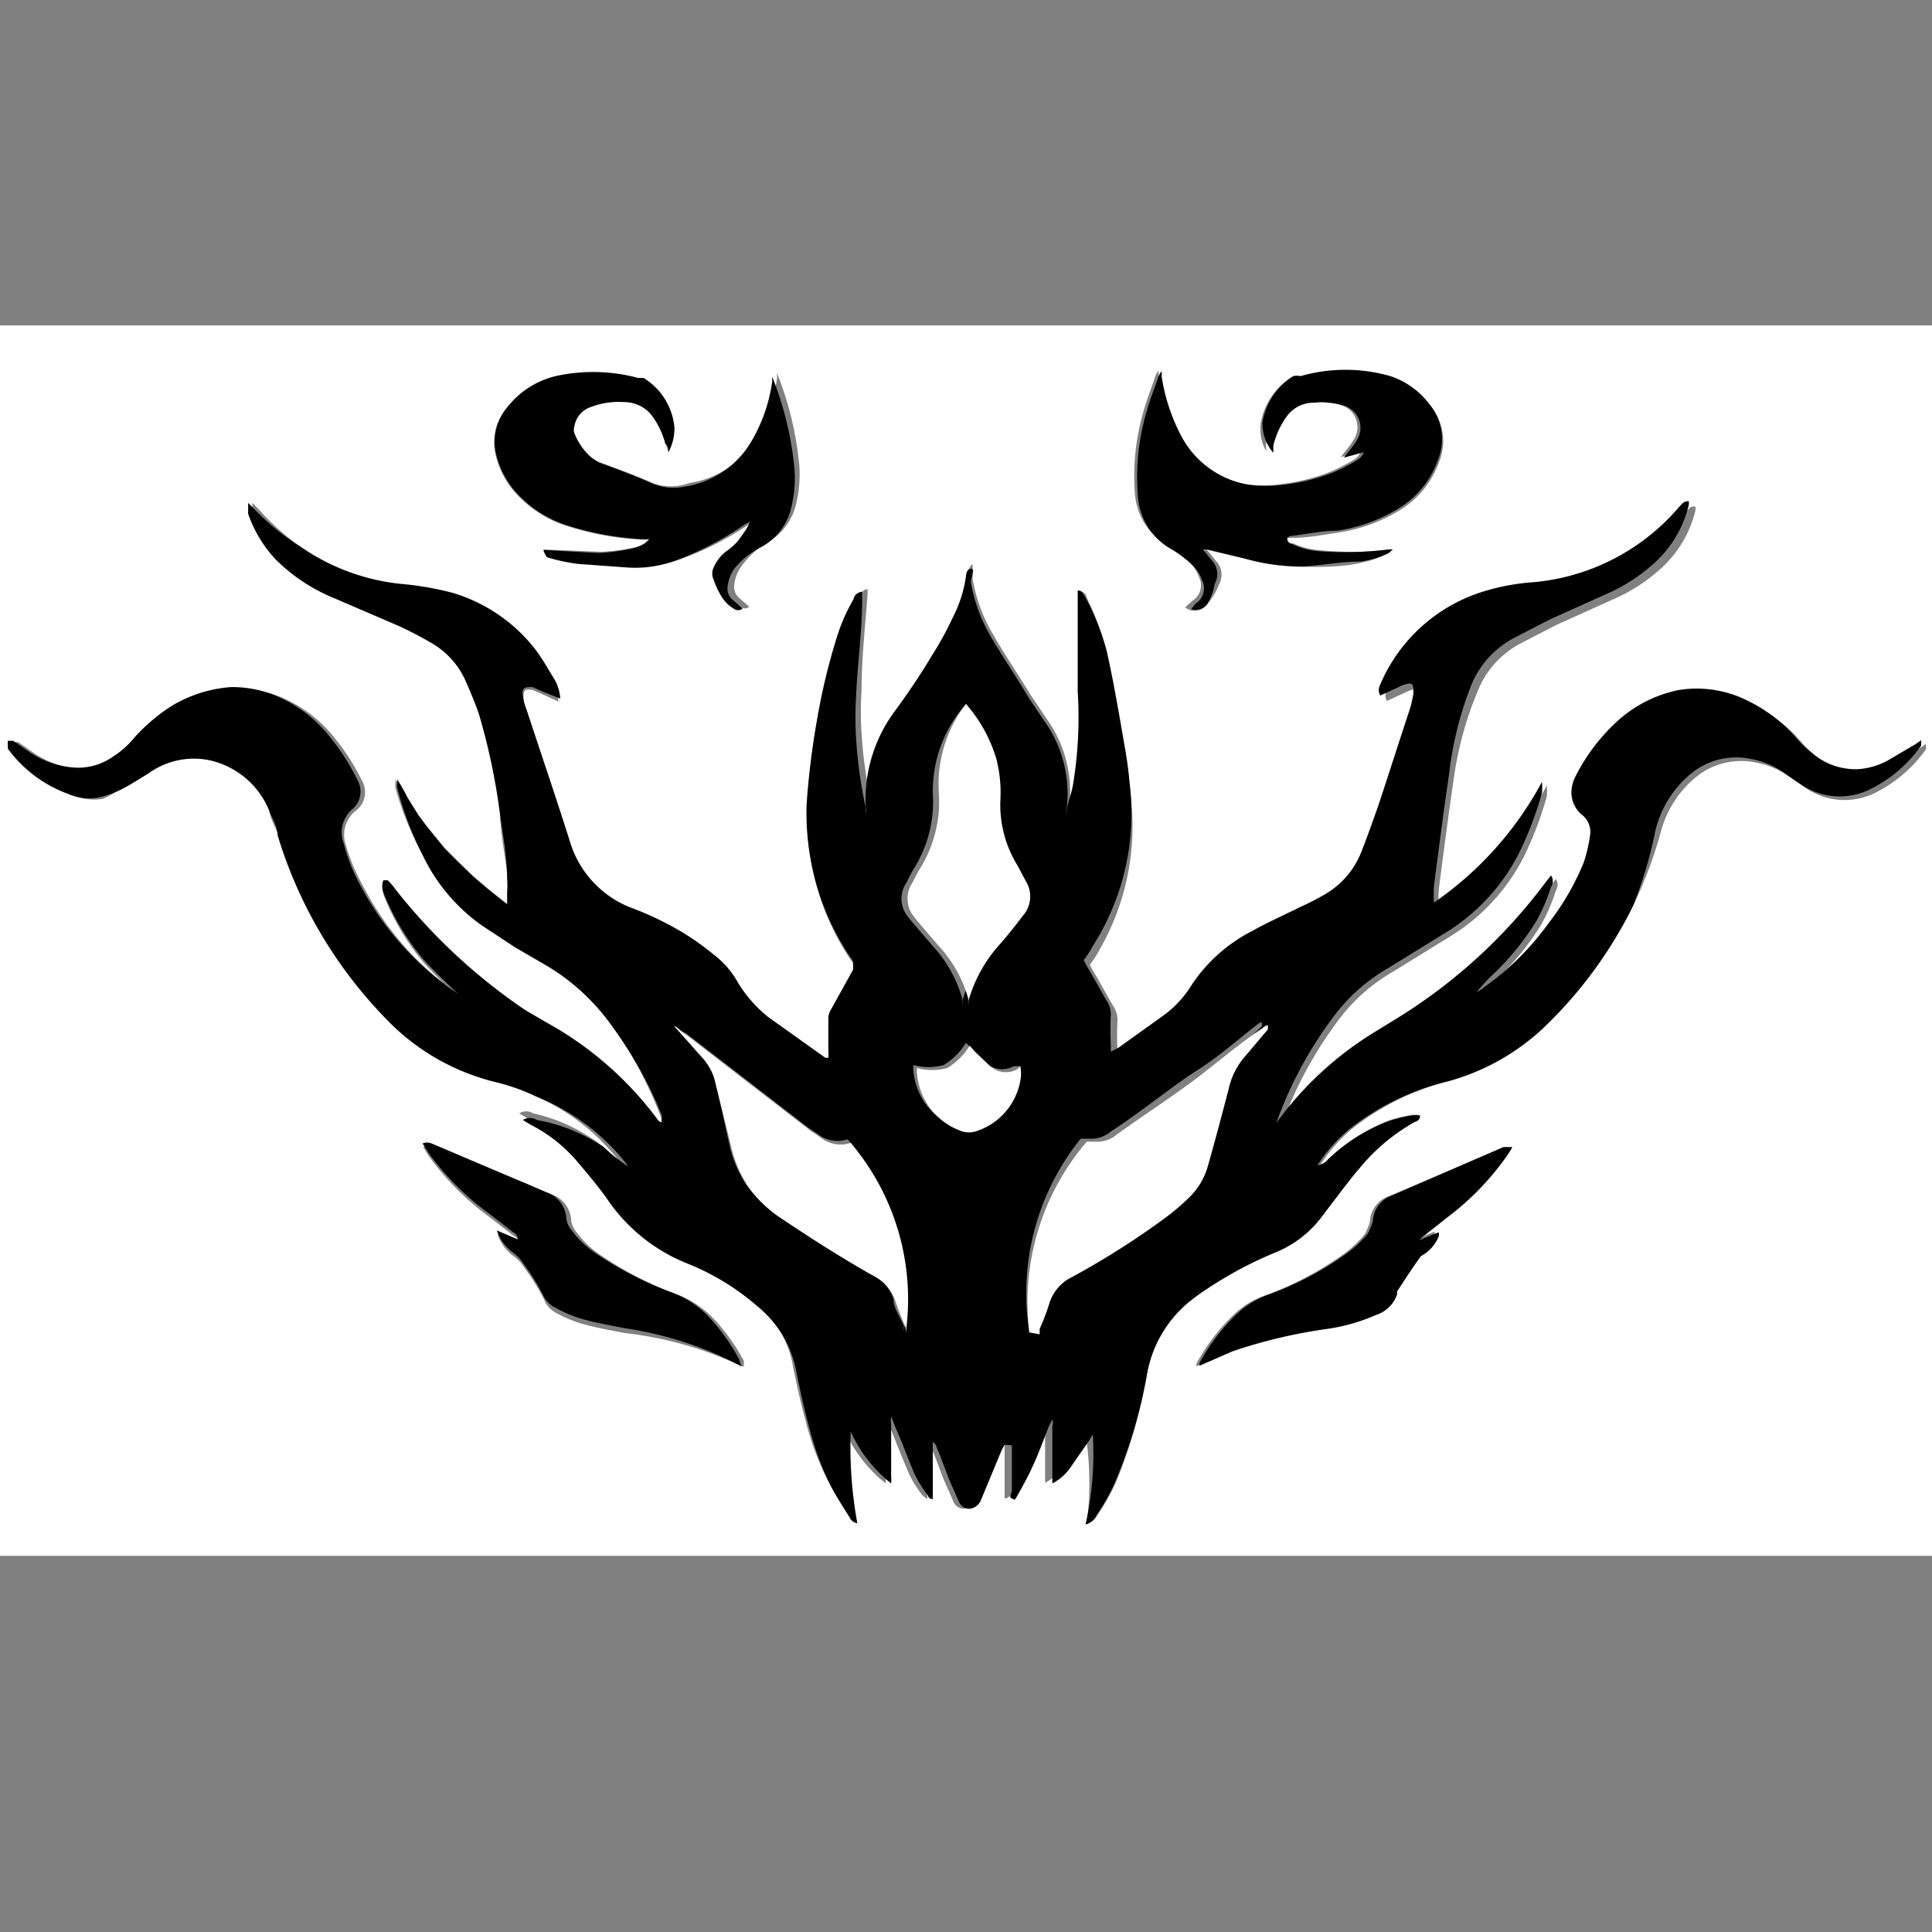 <svg id="Layer_1" data-name="Layer 1" xmlns="http://www.w3.org/2000/svg" viewBox="0 0 32 32"><rect x="0" y="0" width="32" height="32" fill="#808080" stroke="none"/><defs><style>.cls-1{fill:#fff;}</style></defs><path class="cls-1" d="M0,5.39H32V25.77H0ZM16.64,23.93h0a.43.43,0,0,0,0,.05c0,.23,0,.46,0,.69,0,0,0,.12,0,.14s.1,0,.12-.1.17-.32.25-.49.16-.4.24-.6l.06-.12a.17.17,0,0,1,0,.11v.82s0,.08,0,.13a.8.8,0,0,0,.29-.25l.32-.46.06-.1A5.3,5.3,0,0,1,18,25.24a.28.28,0,0,0,.18-.15,3.44,3.44,0,0,0,.3-.53A8.28,8.28,0,0,0,19,22.74a2,2,0,0,1,.7-1.19,3.06,3.06,0,0,1,.29-.21,6.55,6.55,0,0,1,1.17-.62,1.81,1.81,0,0,0,.72-.56l.38-.5c.08-.1.16-.21.25-.31a3.22,3.22,0,0,1,.91-.77s.09,0,.1-.11a.42.42,0,0,0-.16,0,2.37,2.37,0,0,0-.36.09A3,3,0,0,0,22,19.2a.27.27,0,0,1-.13.09l.09-.13a2.67,2.67,0,0,1,.43-.46,4.21,4.21,0,0,1,1.6-.79A3.75,3.75,0,0,0,25.59,17a7.19,7.19,0,0,0,1.46-2,7.11,7.11,0,0,0,.45-1.19,1.76,1.76,0,0,1,.58-.93,1.18,1.18,0,0,1,1-.25,1.39,1.39,0,0,1,.52.21l.32.22a1.14,1.14,0,0,0,1.1.09,2.26,2.26,0,0,0,.88-.74s0-.06,0-.09h0l-.1.07-.46.27a1.2,1.2,0,0,1-.49.14,1.11,1.11,0,0,1-.76-.27,1.66,1.66,0,0,1-.27-.26,2.53,2.53,0,0,0-.94-.67,1.87,1.87,0,0,0-1-.11,2.14,2.14,0,0,0-1.06.56,3.16,3.16,0,0,0-.64.86.62.62,0,0,0-.07.23.48.48,0,0,0,.19.43.36.36,0,0,1,.12.3,2.57,2.57,0,0,1-.11.48,4.27,4.27,0,0,1-.58,1,4.57,4.57,0,0,1-1.08,1.07.41.41,0,0,1-.11.07,3.06,3.06,0,0,1,.3-.32,4.41,4.41,0,0,0,.69-.86,3,3,0,0,0,.24-.56.17.17,0,0,0,0-.19l-.08.1a8.86,8.86,0,0,1-2.51,2.29l-.39.24a5.63,5.63,0,0,0-1.57,1.47l0,0a.08.08,0,0,1,0,0,6.65,6.65,0,0,1,1-1.83,3,3,0,0,1,.86-.74l.94-.58a3.3,3.3,0,0,0,1.22-1.32,5.83,5.83,0,0,0,.38-1,1.16,1.16,0,0,0,0-.18h0a5.69,5.69,0,0,1-1.79,2,2.42,2.42,0,0,1,0-.27c.08-.62.16-1.24.25-1.85a5.82,5.82,0,0,1,.39-1.43,1.54,1.54,0,0,1,.71-.8l.6-.31,1-.45a2.83,2.83,0,0,0,.68-.44,1.89,1.89,0,0,0,.62-1,.17.17,0,0,0,0-.07c-.08,0-.08,0-.17.11a3.59,3.59,0,0,1-2.49,1.24,3.69,3.69,0,0,0-.75.15,2.73,2.73,0,0,0-1.7,1.54.19.19,0,0,0,0,.18l.11-.05.26-.12c.15-.06.2,0,.18.14a2,2,0,0,1-.06.26c-.18.54-.35,1.08-.53,1.62-.09.25-.18.51-.28.76a1.4,1.4,0,0,1-.59.68,4.37,4.37,0,0,1-.43.22c-.26.13-.53.25-.78.39a2.65,2.65,0,0,0-1,.89,1.76,1.76,0,0,1-.47.51l-.74.53-.13.07a.45.45,0,0,1,0-.08,5.09,5.09,0,0,1,0-.55.45.45,0,0,0-.08-.23c-.11-.19-.21-.38-.32-.56l-.06-.11a1.5,1.5,0,0,0,.15-.23A4.09,4.09,0,0,0,18.7,13c0-.35-.09-.69-.15-1s-.14-.79-.23-1.19A3.94,3.94,0,0,0,18,9.9c0-.05-.06-.11-.13-.12v.13c0,.22,0,.45,0,.68l0,.85A6.81,6.81,0,0,1,17.81,13c0,.17-.07.33-.11.52v-.08A2.08,2.08,0,0,0,17.4,12l-.33-.49c-.2-.33-.42-.65-.62-1a2.68,2.68,0,0,1-.34-.92c0-.07,0-.15,0-.22s-.08.07-.08.12a2.14,2.14,0,0,1-.16.65,5.36,5.36,0,0,1-.34.62c-.19.32-.4.63-.62.93a2.45,2.45,0,0,0-.48,1.59.27.27,0,0,1,0,.09.2.2,0,0,1,0-.08,7.4,7.4,0,0,1-.16-1.15,5.45,5.45,0,0,1,0-.7c0-.53.06-1.06.1-1.6V9.76c-.08,0-.11.07-.14.12a3,3,0,0,0-.29.67A10.27,10.27,0,0,0,13.52,12a12.75,12.75,0,0,0-.15,1.37,4.33,4.33,0,0,0,.25,1.6,4.2,4.2,0,0,0,.52,1c0,.05,0,.08,0,.14l-.36.65a.3.3,0,0,0-.05.15v.53a.69.69,0,0,1,0,.13l-.05,0-.94-.67a2.17,2.17,0,0,1-.51-.58,1.48,1.48,0,0,0-.4-.46,4.48,4.48,0,0,0-.44-.32,5.12,5.12,0,0,0-.94-.46,1.7,1.7,0,0,1-1-1.09c-.23-.73-.48-1.46-.72-2.19a.86.86,0,0,1-.06-.23c0-.12,0-.17.16-.14l.18.08.24.11a.77.77,0,0,0-.08-.29c-.11-.18-.21-.36-.33-.52a2.72,2.72,0,0,0-1.37-.94,5.11,5.11,0,0,0-.87-.15A3.55,3.55,0,0,1,5,9.07a4,4,0,0,1-.72-.64l-.1-.1c0,.09,0,.09,0,.18a2.12,2.12,0,0,0,.45.75,2.94,2.94,0,0,0,.91.62l1.08.49a6.19,6.19,0,0,1,.57.3,1.37,1.37,0,0,1,.51.56c.09.2.17.39.24.59a10.58,10.58,0,0,1,.34,1.58c0,.38.09.77.13,1.16a1.27,1.27,0,0,1,0,.2c0,.06,0,.12,0,.22l-.29-.23-.26-.22-.25-.24-.24-.24-.22-.27L6.9,13.5l-.18-.29a3.18,3.18,0,0,0-.17-.3s0,.05,0,.06a.22.22,0,0,0,0,.08A5.29,5.29,0,0,0,7,14.16a3,3,0,0,0,1,1.18l.54.36.55.32a3.57,3.57,0,0,1,1.07,1,6.66,6.66,0,0,1,.79,1.49.56.56,0,0,1,0,.12.1.1,0,0,1-.07-.05A5.74,5.74,0,0,0,9.07,17l-.36-.21a9.51,9.51,0,0,1-2.15-2,.93.93,0,0,0-.13-.15s0,0-.07,0a.27.27,0,0,0,0,.2,4,4,0,0,0,.68,1.13c.15.16.31.32.47.47l.09.08,0,0L7.5,16.4A4.93,4.93,0,0,1,6,14.65,3,3,0,0,1,5.73,14a.51.51,0,0,1,.16-.57l0,0A.38.38,0,0,0,6,12.94a3.66,3.66,0,0,0-.46-.72,2.22,2.22,0,0,0-.73-.6,1.9,1.9,0,0,0-.9-.22,2.22,2.22,0,0,0-1,.32,3.13,3.13,0,0,0-.59.5,1.54,1.54,0,0,1-.38.34,1,1,0,0,1-.67.17,1.52,1.52,0,0,1-.74-.28l-.23-.16-.09,0a.31.31,0,0,0,0,.07l0,.06a2.14,2.14,0,0,0,1,.75.86.86,0,0,0,.5.06A1.63,1.63,0,0,0,2,13.06c.16-.08.31-.18.46-.27a1.28,1.28,0,0,1,1-.22,1.39,1.39,0,0,1,1,.84c0,.13.1.27.14.41a7.43,7.43,0,0,0,1.76,3A3.72,3.72,0,0,0,8.2,17.92a3.43,3.43,0,0,1,.7.25,3.58,3.58,0,0,1,1.38,1.09.61.61,0,0,1,.07.1A3.3,3.3,0,0,1,10,19a2.89,2.89,0,0,0-1.17-.56.22.22,0,0,0-.23,0l.13.08a2.49,2.49,0,0,1,.78.62c.17.2.33.39.48.6a2.9,2.9,0,0,0,1.34,1.08,4.07,4.07,0,0,1,1.16.71,1.84,1.84,0,0,1,.65,1.13c.06.29.12.57.2.86a4.77,4.77,0,0,0,.37,1c.09.17.2.34.3.5a.17.17,0,0,0,.13.1A7.08,7.08,0,0,1,14,23.71a2.31,2.31,0,0,0,.67.86.62.62,0,0,0,0-.12v-.88a.36.36,0,0,1,0-.11h0c0,.1.09.21.13.32s.17.43.26.64a2.07,2.07,0,0,0,.22.35s0,0,.08.06l0-.95a.19.19,0,0,1,.07.11c.07.16.13.33.19.49l.18.41a.19.19,0,0,0,.17.1.23.23,0,0,0,.19-.15l.34-.82ZM11.07,7.49a.81.81,0,0,0,.09-.41,1.08,1.08,0,0,0-.51-.81l-.09,0a2.87,2.87,0,0,0-1.27-.05,1.44,1.44,0,0,0-.9.54.88.88,0,0,0-.18.78,1.45,1.45,0,0,0,.4.7,1.91,1.91,0,0,0,.77.47,4.91,4.91,0,0,0,1.26.23h.11v0L10.68,9a.62.62,0,0,1-.19.07,3.35,3.35,0,0,1-.53.07L9,9.1H9a.38.38,0,0,0,.17.1,3.1,3.1,0,0,0,.51.11l.83.06a1.91,1.91,0,0,0,.85-.14,5.08,5.08,0,0,0,1.08-.57l.09-.05a.72.72,0,0,1-.12.21.9.9,0,0,1-.27.28.68.68,0,0,0-.21.27.23.23,0,0,0,0,.2,1.27,1.27,0,0,0,.15.31.59.59,0,0,0,.18.17.12.12,0,0,0,.15,0l-.16-.14a.24.24,0,0,1-.09-.21.63.63,0,0,1,.12-.32A1.36,1.36,0,0,1,12.69,9a1,1,0,0,0,.5-.67,2.07,2.07,0,0,0,.05-.61,5.5,5.5,0,0,0-.37-1.54l0-.08,0,0s0,.1,0,.16a2.67,2.67,0,0,1-.35,1,1.55,1.55,0,0,1-1.1.74A.88.88,0,0,1,10.81,8c-.27-.12-.54-.22-.81-.32a.62.62,0,0,1-.27-.17,1,1,0,0,1-.22-.35.14.14,0,0,1,0-.09.41.41,0,0,1,.28-.34,1.29,1.29,0,0,1,.55-.08.58.58,0,0,1,.49.27,1.33,1.33,0,0,1,.19.42S11.05,7.42,11.07,7.49ZM21.32,8.91h.06c.27,0,.53-.05.79-.09a2.7,2.7,0,0,0,1-.36,1.54,1.54,0,0,0,.67-.82.91.91,0,0,0-.14-.91A1.34,1.34,0,0,0,23,6.25a2.7,2.7,0,0,0-1.49,0,.26.26,0,0,0-.12,0,1.12,1.12,0,0,0-.51.77.75.75,0,0,0,.09.45l0-.12a1.4,1.4,0,0,1,.22-.48.55.55,0,0,1,.46-.23.91.91,0,0,1,.23,0,1.21,1.21,0,0,1,.33.07.38.38,0,0,1,.2.59c-.05.09-.13.17-.2.27l.33-.09a.28.28,0,0,1-.11.13,3.17,3.17,0,0,1-.41.21,3.28,3.28,0,0,1-.82.2,2.09,2.09,0,0,1-.56,0,1.55,1.55,0,0,1-1.12-.8,3.11,3.11,0,0,1-.33-1,.31.31,0,0,0,0-.08.3.3,0,0,0-.06.11c-.06.18-.13.35-.18.53a3.81,3.81,0,0,0-.15,1.42,1.09,1.09,0,0,0,.54.84,1.88,1.88,0,0,1,.36.27.67.67,0,0,1,.16.25.3.3,0,0,1-.11.39l-.12.11A.25.25,0,0,0,20,10a1,1,0,0,0,.19-.32.33.33,0,0,0-.06-.4,2.09,2.09,0,0,0-.14-.17H20l.66.15a3.47,3.47,0,0,0,1,.13c.31,0,.62,0,.93-.08A1.53,1.53,0,0,0,23,9.16l.06-.05H23a5.72,5.72,0,0,1-1.17,0A1.24,1.24,0,0,1,21.42,9C21.37,9,21.32,9,21.32,8.91Zm-9,13.72c0-.05,0-.07,0-.09a3.27,3.27,0,0,0-.54-.74,1.65,1.65,0,0,0-.62-.38,5.87,5.87,0,0,1-1.24-.65,1.58,1.58,0,0,1-.37-.36.37.37,0,0,1-.09-.2.48.48,0,0,0-.33-.43l-.44-.19L7.16,19a.19.19,0,0,0-.15,0l.1.16a4.52,4.52,0,0,0,1,1l.4.31a.14.14,0,0,1,.08.12l-.35-.15a.73.73,0,0,0,.26.36.74.74,0,0,1,.13.12l.15.21a4,4,0,0,1,.23.39.42.42,0,0,0,.19.22,2.21,2.21,0,0,0,.42.18c.24.07.48.11.73.16A6,6,0,0,1,12.28,22.63ZM25.05,19v0l-.14,0-1.9.81a.47.47,0,0,0-.32.42.85.85,0,0,1-.09.22,2,2,0,0,1-.4.36,5.33,5.33,0,0,1-1.23.64,1.44,1.44,0,0,0-.52.31,3.32,3.32,0,0,0-.63.82.11.11,0,0,0,0,.05l.55-.24A8.53,8.53,0,0,1,21.92,22a3.07,3.07,0,0,0,.8-.23.54.54,0,0,0,.35-.34l0-.05c.12-.18.24-.37.37-.55a.14.14,0,0,1,.07-.06.67.67,0,0,0,.25-.3.19.19,0,0,0,0-.07l-.32.13,0,0a.43.43,0,0,1,.1-.09l.38-.3a4.51,4.51,0,0,0,1-1.05Z"/><path d="M16.64,23.93l-.05.09-.34.82a.23.23,0,0,1-.19.15.19.19,0,0,1-.17-.1l-.18-.41c-.06-.16-.12-.33-.19-.49a.19.19,0,0,0-.07-.11l0,.95s-.07,0-.08-.06a2.07,2.07,0,0,1-.22-.35c-.09-.21-.17-.43-.26-.64s-.09-.22-.13-.32h0a.36.36,0,0,0,0,.11v.88a.62.62,0,0,1,0,.12,2.31,2.31,0,0,1-.67-.86,7.08,7.08,0,0,0,.11,1.52.17.17,0,0,1-.13-.1c-.1-.16-.21-.33-.3-.5a4.77,4.77,0,0,1-.37-1c-.08-.29-.14-.57-.2-.86a1.84,1.84,0,0,0-.65-1.13,4.07,4.07,0,0,0-1.16-.71,2.9,2.9,0,0,1-1.34-1.08c-.15-.21-.31-.4-.48-.6a2.49,2.49,0,0,0-.78-.62l-.13-.08a.22.22,0,0,1,.23,0A2.89,2.89,0,0,1,10,19a3.3,3.3,0,0,0,.4.32.61.61,0,0,0-.07-.1A3.58,3.58,0,0,0,8.9,18.17a3.43,3.43,0,0,0-.7-.25,3.72,3.72,0,0,1-1.84-1.08,7.43,7.43,0,0,1-1.76-3c0-.14-.09-.28-.14-.41a1.39,1.39,0,0,0-1-.84,1.28,1.28,0,0,0-1,.22c-.15.09-.3.19-.46.27a1.63,1.63,0,0,1-.37.13.86.86,0,0,1-.5-.06,2.14,2.14,0,0,1-1-.75l0-.06a.31.31,0,0,1,0-.07l.09,0,.23.16a1.52,1.52,0,0,0,.74.28,1,1,0,0,0,.67-.17,1.54,1.54,0,0,0,.38-.34,3.13,3.13,0,0,1,.59-.5,2.22,2.22,0,0,1,1-.32,1.9,1.9,0,0,1,.9.22,2.22,2.22,0,0,1,.73.6,3.66,3.66,0,0,1,.46.72.38.38,0,0,1-.07.47l0,0a.51.51,0,0,0-.16.57,3,3,0,0,0,.25.65A4.93,4.93,0,0,0,7.5,16.4l.09.06,0,0-.09-.08c-.16-.15-.32-.31-.47-.47a4,4,0,0,1-.68-1.13.27.27,0,0,1,0-.2s.06,0,.07,0a.93.93,0,0,1,.13.15,9.51,9.51,0,0,0,2.15,2l.36.21a5.74,5.74,0,0,1,1.83,1.6.1.1,0,0,0,.07.05.56.56,0,0,0,0-.12A6.66,6.66,0,0,0,10.14,17a3.57,3.57,0,0,0-1.07-1l-.55-.32L8,15.34a3,3,0,0,1-1-1.18,5.29,5.29,0,0,1-.42-1.11.22.22,0,0,1,0-.08s0,0,0-.06a3.18,3.18,0,0,1,.17.3l.18.29.21.28.22.27.24.24.25.24.26.22.29.23c0-.1,0-.16,0-.22a1.27,1.27,0,0,0,0-.2c0-.39-.08-.78-.13-1.16a10.58,10.58,0,0,0-.34-1.58c-.07-.2-.15-.39-.24-.59a1.37,1.37,0,0,0-.51-.56,6.19,6.19,0,0,0-.57-.3L5.47,9.88a2.94,2.94,0,0,1-.91-.62,2.12,2.12,0,0,1-.45-.75c0-.09,0-.09,0-.18l.1.1A4,4,0,0,0,5,9.07a3.55,3.55,0,0,0,1.63.6,5.11,5.11,0,0,1,.87.15,2.72,2.72,0,0,1,1.37.94c.12.16.22.34.33.52a.77.77,0,0,1,.08.29L9,11.46l-.18-.08c-.12,0-.18,0-.16.14a.86.86,0,0,0,.06.23c.24.73.49,1.46.72,2.19a1.7,1.7,0,0,0,1,1.09,5.12,5.12,0,0,1,.94.46,4.48,4.48,0,0,1,.44.32,1.48,1.48,0,0,1,.4.46,2.17,2.17,0,0,0,.51.58l.94.67.05,0a.69.69,0,0,0,0-.13v-.53a.3.3,0,0,1,.05-.15l.36-.65c0-.06,0-.09,0-.14a4.2,4.2,0,0,1-.52-1,4.33,4.33,0,0,1-.25-1.6A12.75,12.75,0,0,1,13.52,12a10.27,10.27,0,0,1,.33-1.41,3,3,0,0,1,.29-.67c0-.05.06-.11.14-.12v.13c0,.54-.08,1.07-.1,1.6a5.45,5.45,0,0,0,0,.7,7.4,7.4,0,0,0,.16,1.15.2.2,0,0,0,0,.08.27.27,0,0,0,0-.09,2.45,2.45,0,0,1,.48-1.59c.22-.3.43-.61.62-.93a5.36,5.36,0,0,0,.34-.62A2.14,2.14,0,0,0,16,9.54s0-.11.08-.12,0,.15,0,.22a2.68,2.68,0,0,0,.34.92c.2.34.42.66.62,1l.33.49a2.08,2.08,0,0,1,.29,1.4v.08c0-.19.08-.35.11-.52a6.81,6.81,0,0,0,.08-1.56l0-.85c0-.23,0-.46,0-.68V9.78c.07,0,.1.07.13.12a3.94,3.94,0,0,1,.35.88c.09.4.16.79.23,1.19s.12.68.15,1a4.09,4.09,0,0,1-.61,2.7,1.5,1.5,0,0,1-.15.23L18,16c.11.18.21.37.32.56a.45.45,0,0,1,.08.23,5.09,5.09,0,0,0,0,.55.45.45,0,0,0,0,.08l.13-.07.74-.53a1.76,1.76,0,0,0,.47-.51,2.65,2.65,0,0,1,1-.89c.25-.14.52-.26.78-.39a4.37,4.37,0,0,0,.43-.22,1.4,1.4,0,0,0,.59-.68c.1-.25.19-.51.28-.76.18-.54.35-1.08.53-1.62a2,2,0,0,0,.06-.26c0-.17,0-.2-.18-.14l-.26.12-.11.05a.19.19,0,0,1,0-.18,2.73,2.73,0,0,1,1.7-1.54,3.69,3.69,0,0,1,.75-.15,3.59,3.59,0,0,0,2.49-1.24c.09-.1.09-.1.17-.11a.17.17,0,0,1,0,.07,1.89,1.89,0,0,1-.62,1,2.83,2.83,0,0,1-.68.44l-1,.45-.6.31a1.54,1.54,0,0,0-.71.8A5.82,5.82,0,0,0,24,12.83c-.09.61-.17,1.23-.25,1.85a2.42,2.42,0,0,0,0,.27,5.69,5.69,0,0,0,1.79-2h0a1.16,1.16,0,0,1,0,.18,5.83,5.83,0,0,1-.38,1,3.3,3.3,0,0,1-1.22,1.32l-.94.58a3,3,0,0,0-.86.74,6.65,6.65,0,0,0-1,1.83.08.08,0,0,0,0,0l0,0a5.63,5.63,0,0,1,1.57-1.47l.39-.24a8.86,8.86,0,0,0,2.51-2.29l.08-.1a.17.17,0,0,1,0,.19,3,3,0,0,1-.24.56,4.41,4.41,0,0,1-.69.86,3.06,3.06,0,0,0-.3.32.41.41,0,0,0,.11-.07,4.57,4.57,0,0,0,1.08-1.07,4.27,4.27,0,0,0,.58-1,2.57,2.57,0,0,0,.11-.48.36.36,0,0,0-.12-.3.48.48,0,0,1-.19-.43.62.62,0,0,1,.07-.23,3.16,3.16,0,0,1,.64-.86,2.14,2.14,0,0,1,1.06-.56,1.87,1.87,0,0,1,1,.11,2.53,2.53,0,0,1,.94.67,1.66,1.66,0,0,0,.27.26,1.11,1.11,0,0,0,.76.27,1.2,1.2,0,0,0,.49-.14l.46-.27.1-.07h0s0,.07,0,.09a2.26,2.26,0,0,1-.88.74,1.14,1.14,0,0,1-1.1-.09l-.32-.22a1.39,1.39,0,0,0-.52-.21,1.18,1.18,0,0,0-1,.25,1.76,1.76,0,0,0-.58.93A7.11,7.11,0,0,1,27.05,15a7.19,7.19,0,0,1-1.46,2,3.75,3.75,0,0,1-1.65.92,4.21,4.21,0,0,0-1.6.79,2.67,2.67,0,0,0-.43.46l-.09.13A.27.27,0,0,0,22,19.2,3,3,0,0,1,23,18.57a2.37,2.37,0,0,1,.36-.09.42.42,0,0,1,.16,0c0,.08-.06.09-.1.11a3.22,3.22,0,0,0-.91.77c-.09.1-.17.21-.25.31l-.38.5a1.81,1.81,0,0,1-.72.56,6.55,6.55,0,0,0-1.17.62,3.06,3.06,0,0,0-.29.21,2,2,0,0,0-.7,1.19,8.28,8.28,0,0,1-.54,1.82,3.44,3.44,0,0,1-.3.53.28.28,0,0,1-.18.15,5.3,5.3,0,0,0,.12-1.49l-.06.1-.32.46a.8.8,0,0,1-.29.25s0-.09,0-.13v-.82a.17.17,0,0,0,0-.11l-.06.12c-.08.2-.15.4-.24.6s-.16.33-.25.49-.06.12-.12.1,0-.09,0-.14c0-.23,0-.46,0-.69a.43.43,0,0,1,0-.05Zm-5.45-7,0,0,.45.54a.89.89,0,0,1,.2.4L12.09,19a2,2,0,0,0,.27.62,2.07,2.07,0,0,0,.49.49c.52.36,1.05.7,1.6,1a.71.71,0,0,1,.35.41c0,.15.11.29.17.44a.89.89,0,0,1,0,.1,4,4,0,0,0-.93-3.19.53.53,0,0,1-.5-.09l-.15-.1-2.15-1.66Zm5.86,5.1h0l0-.09a3.61,3.61,0,0,0,.16-.42.72.72,0,0,1,.38-.44,13.46,13.46,0,0,0,1.57-1,3.87,3.87,0,0,0,.37-.32,1.15,1.15,0,0,0,.31-.53c.12-.42.23-.84.34-1.26a1.2,1.2,0,0,1,.27-.54L20.9,17l0-.07a.19.19,0,0,0-.09.05c-.32.25-.62.52-1,.76s-.94.7-1.41,1a.5.5,0,0,1-.35.12l-.15,0A4.08,4.08,0,0,0,17.05,22.07ZM16,11.66a2.17,2.17,0,0,0-.55,1.47,2.1,2.1,0,0,1-.29,1.22,2.15,2.15,0,0,0-.14.26.47.47,0,0,0,0,.55l.07.09.36.42a2.13,2.13,0,0,1,.49.88.31.31,0,0,0,0,.09s0-.05,0-.06a2.35,2.35,0,0,1,.53-.95c.13-.15.25-.3.37-.46a.48.48,0,0,0,.06-.56l-.15-.28a1.91,1.91,0,0,1-.28-1.09,2.22,2.22,0,0,0-.07-.68A2.44,2.44,0,0,0,16,11.66Zm.86,6-.07,0a.39.39,0,0,1-.46-.06l-.23-.22-.1-.11a1.09,1.09,0,0,1-.37.37.94.94,0,0,1-.5,0v0a.41.41,0,0,0,0,.11,1.11,1.11,0,0,0,.72.93.39.39,0,0,0,.28,0,1.08,1.08,0,0,0,.71-.83A.63.63,0,0,0,16.9,17.66Z"/><path d="M11.07,7.49c0-.07,0-.1-.05-.14a1.33,1.33,0,0,0-.19-.42.58.58,0,0,0-.49-.27,1.29,1.29,0,0,0-.55.08.41.41,0,0,0-.28.34.14.14,0,0,0,0,.09,1,1,0,0,0,.22.35.62.62,0,0,0,.27.17c.27.1.54.2.81.32a.88.88,0,0,0,.53.05,1.55,1.55,0,0,0,1.1-.74,2.67,2.67,0,0,0,.35-1c0-.06,0-.11,0-.16l0,0,0,.08a5.5,5.5,0,0,1,.37,1.54,2.07,2.07,0,0,1-.05.61,1,1,0,0,1-.5.67,1.36,1.36,0,0,0-.44.35.63.63,0,0,0-.12.32.24.24,0,0,0,.09.21l.16.14a.12.12,0,0,1-.15,0,.59.59,0,0,1-.18-.17,1.27,1.27,0,0,1-.15-.31.23.23,0,0,1,0-.2.68.68,0,0,1,.21-.27.9.9,0,0,0,.27-.28.72.72,0,0,0,.12-.21l-.09.05a5.08,5.08,0,0,1-1.08.57,1.91,1.91,0,0,1-.85.14l-.83-.06a3.1,3.1,0,0,1-.51-.11A.38.38,0,0,1,9,9.11H9l.92.05a3.35,3.35,0,0,0,.53-.07A.62.62,0,0,0,10.68,9l.08-.07v0h-.11a4.91,4.91,0,0,1-1.26-.23,1.91,1.91,0,0,1-.77-.47,1.45,1.45,0,0,1-.4-.7.88.88,0,0,1,.18-.78,1.44,1.44,0,0,1,.9-.54,2.87,2.87,0,0,1,1.27.05l.09,0a1.08,1.08,0,0,1,.51.81A.81.81,0,0,1,11.07,7.49Z"/><path d="M21.32,8.91c0,.08.05.09.1.11a1.24,1.24,0,0,0,.43.11A5.72,5.72,0,0,0,23,9.1h.07L23,9.16a1.53,1.53,0,0,1-.46.14c-.31,0-.62.06-.93.08a3.47,3.47,0,0,1-1-.13L20,9.1h-.08a2.09,2.09,0,0,1,.14.17.33.33,0,0,1,.06.4A1,1,0,0,1,20,10a.25.25,0,0,1-.27.09L19.8,10a.3.3,0,0,0,.11-.39.67.67,0,0,0-.16-.25,1.88,1.88,0,0,0-.36-.27,1.09,1.09,0,0,1-.54-.84A3.81,3.81,0,0,1,19,6.79c.05-.18.12-.35.18-.53a.3.3,0,0,1,.06-.11.31.31,0,0,1,0,.08,3.11,3.11,0,0,0,.33,1,1.55,1.55,0,0,0,1.12.8,2.09,2.09,0,0,0,.56,0,3.28,3.28,0,0,0,.82-.2,3.17,3.17,0,0,0,.41-.21.28.28,0,0,0,.11-.13l-.33.09c.07-.1.15-.18.2-.27a.38.38,0,0,0-.2-.59A1.21,1.21,0,0,0,22,6.67a.91.91,0,0,0-.23,0,.55.55,0,0,0-.46.23,1.4,1.4,0,0,0-.22.48l0,.12A.75.75,0,0,1,20.91,7a1.12,1.12,0,0,1,.51-.77.26.26,0,0,1,.12,0,2.7,2.7,0,0,1,1.49,0,1.34,1.34,0,0,1,.65.47.91.91,0,0,1,.14.91,1.54,1.54,0,0,1-.67.82,2.7,2.7,0,0,1-1,.36c-.26,0-.52.06-.79.09Z"/><path d="M12.28,22.63A6,6,0,0,0,10.35,22c-.25-.05-.49-.09-.73-.16a2.21,2.21,0,0,1-.42-.18A.42.42,0,0,1,9,21.46a4,4,0,0,0-.23-.39l-.15-.21a.74.74,0,0,0-.13-.12.73.73,0,0,1-.26-.36l.35.15a.14.14,0,0,0-.08-.12l-.4-.31a4.52,4.52,0,0,1-1-1L7,18.94a.19.19,0,0,1,.15,0l1.46.62.44.19a.48.48,0,0,1,.33.43.37.37,0,0,0,.09.2,1.58,1.58,0,0,0,.37.36,5.87,5.87,0,0,0,1.24.65,1.65,1.65,0,0,1,.62.38,3.27,3.27,0,0,1,.54.74S12.26,22.58,12.28,22.63Z"/><path d="M25.05,19l-.06.1a4.51,4.51,0,0,1-1,1.05l-.38.3a.43.43,0,0,0-.1.09l0,0,.32-.13a.19.19,0,0,1,0,.07.67.67,0,0,1-.25.3.14.14,0,0,0-.07.06c-.13.18-.25.37-.37.55l0,.05a.54.54,0,0,1-.35.34,3.07,3.07,0,0,1-.8.23,8.53,8.53,0,0,0-1.57.37l-.55.24a.11.11,0,0,1,0-.05,3.32,3.32,0,0,1,.63-.82,1.44,1.44,0,0,1,.52-.31,5.33,5.33,0,0,0,1.23-.64,2,2,0,0,0,.4-.36.85.85,0,0,0,.09-.22.47.47,0,0,1,.32-.42L24.9,19l.14,0Z"/><path class="cls-1" d="M11.19,17l.1.08,2.15,1.66.15.1a.53.53,0,0,0,.5.09A4,4,0,0,1,15,22.09a.89.89,0,0,0,0-.1c-.06-.15-.12-.29-.17-.44a.71.71,0,0,0-.35-.41c-.55-.31-1.08-.65-1.6-1a2.07,2.07,0,0,1-.49-.49,2,2,0,0,1-.27-.62l-.27-1.09a.89.89,0,0,0-.2-.4L11.17,17Z"/><path class="cls-1" d="M17.05,22.07A4.08,4.08,0,0,1,18,18.91l.15,0a.5.5,0,0,0,.35-.12c.47-.34,1-.68,1.41-1s.63-.51,1-.76a.19.19,0,0,1,.09-.05l0,.07-.38.45a1.2,1.2,0,0,0-.27.54c-.11.42-.22.84-.34,1.26a1.15,1.15,0,0,1-.31.53,3.87,3.87,0,0,1-.37.32,13.46,13.46,0,0,1-1.57,1,.72.72,0,0,0-.38.44,3.61,3.61,0,0,1-.16.42l0,.09Z"/><path class="cls-1" d="M16,11.66a2.44,2.44,0,0,1,.5.9,2.22,2.22,0,0,1,.07.68,1.91,1.91,0,0,0,.28,1.09l.15.28a.48.48,0,0,1-.06.56c-.12.16-.24.31-.37.46a2.35,2.35,0,0,0-.53.95s0,0,0,.06a.31.31,0,0,1,0-.09,2.13,2.13,0,0,0-.49-.88l-.36-.42-.07-.09a.47.47,0,0,1,0-.55,2.15,2.15,0,0,1,.14-.26,2.1,2.1,0,0,0,.29-1.22A2.17,2.17,0,0,1,16,11.66Z"/><path class="cls-1" d="M16.9,17.66a.63.63,0,0,1,0,.24,1.08,1.08,0,0,1-.71.83.39.39,0,0,1-.28,0,1.11,1.11,0,0,1-.72-.93.41.41,0,0,1,0-.11v0a.94.94,0,0,0,.5,0,1.09,1.09,0,0,0,.37-.37l.1.11.23.22a.39.39,0,0,0,.46.06Z"/></svg>